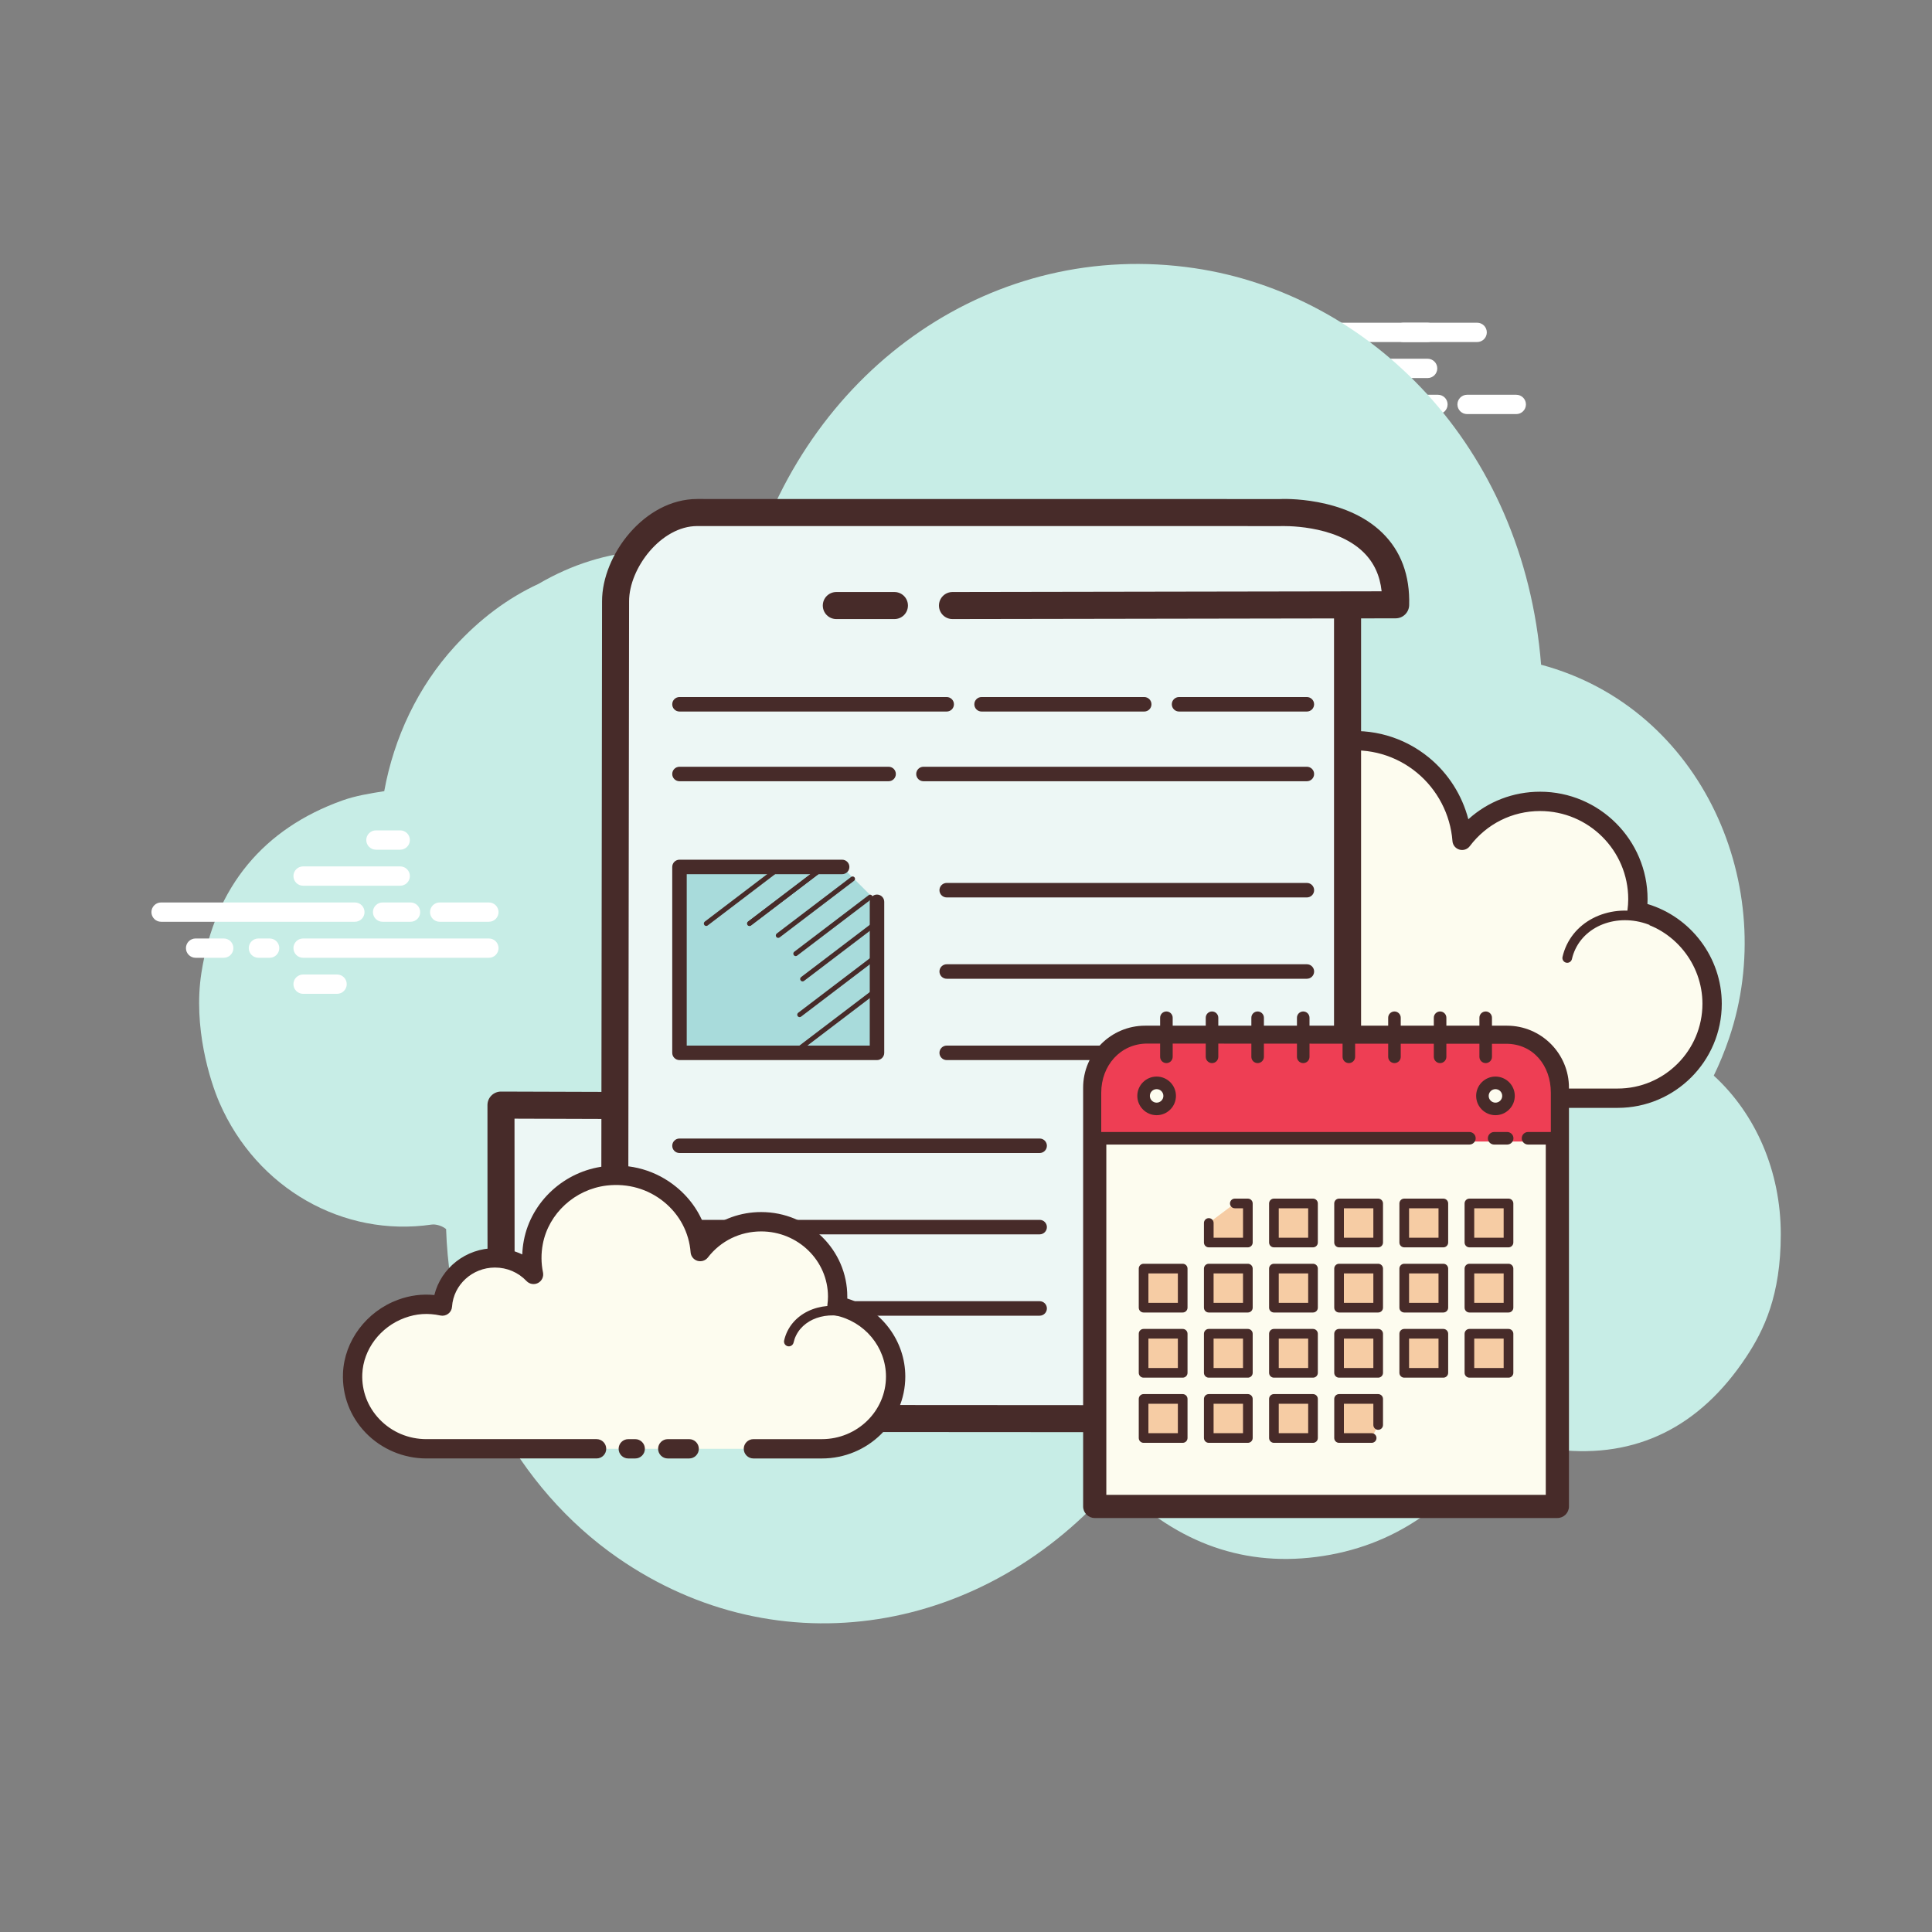 <?xml version="1.0" encoding="utf-8"?>
<!-- Generator: Adobe Illustrator 21.0.0, SVG Export Plug-In . SVG Version: 6.00 Build 0)  -->
<svg xmlns="http://www.w3.org/2000/svg" xmlns:xlink="http://www.w3.org/1999/xlink" version="1.1" x="0px" y="0px" viewBox="0 0 100 100" style="enable-background:new 0 0 100 100;" xml:space="preserve" width="100px" height="100px">

<rect x="0" y="0" width="100" height="100" fill="#808080" stroke="none"/>

<g id="window_shop_promotionwindow_shop_bag">
	<g id="Tryb_izolacji_103_">
	</g>
	<g id="Layer_88_280_">
	</g>
	<g id="Layer_135">
	</g>
</g>
<g id="window_shop_promotionwindow_shop_cards">
	<g id="Tryb_izolacji_104_">
	</g>
	<g id="Layer_88_281_">
	</g>
</g>
<g id="window_shop_promotionwindow_shop_favorite">
	<g id="Tryb_izolacji_105_">
	</g>
	<g id="Layer_88_282_">
	</g>
</g>
<g id="window_shop_promotion">
	<g id="Tryb_izolacji_106_">
	</g>
	<g id="Layer_88_283_">
	</g>
</g>
<g id="window_login">
	<g id="Tryb_izolacji_107_">
	</g>
	<g id="Layer_88_284_">
	</g>
</g>
<g id="shopping_basket_star">
	<g id="Tryb_izolacji_108_">
	</g>
	<g id="Layer_88_285_">
	</g>
</g>
<g id="shopping_basket_full">
</g>
<g id="shopping_basket_succes">
</g>
<g id="shopping_basket_remove">
</g>
<g id="shopping_basket_add">
	<g id="Tryb_izolacji_112_">
	</g>
	<g id="Layer_88_289_">
	</g>
</g>
<g id="exchange_money_lightcoin">
	<g id="Tryb_izolacji_83_">
	</g>
	<g id="Layer_88_261_">
	</g>
</g>
<g id="exchange_money_ethereum">
	<g id="Tryb_izolacji_84_">
	</g>
	<g id="Layer_88_262_">
	</g>
</g>
<g id="exchange_money_euro_x5F_pound">
	<g id="Tryb_izolacji_85_">
	</g>
	<g id="Layer_88_263_">
	</g>
</g>
<g id="exchange_money_bitcoin">
	<g id="Tryb_izolacji_86_">
	</g>
	<g id="Layer_88_264_">
	</g>
</g>
<g id="exchange_money_rupee">
	<g id="Tryb_izolacji_87_">
	</g>
	<g id="Layer_88_265_">
	</g>
</g>
<g id="exchange_money_won">
	<g id="Tryb_izolacji_88_">
	</g>
	<g id="Layer_88_266_">
	</g>
</g>
<g id="exchange_money_taiwan">
	<g id="Tryb_izolacji_89_">
	</g>
	<g id="Layer_88_267_">
	</g>
</g>
<g id="exchange_money_yuan">
	<g id="Tryb_izolacji_90_">
	</g>
	<g id="Layer_88_268_">
	</g>
</g>
<g id="exchange_mony_pound_x0A_">
	<g id="Tryb_izolacji_91_">
	</g>
	<g id="Layer_88_269_">
	</g>
</g>
<g id="exchange_dolar_euro">
	<g id="Tryb_izolacji_92_">
	</g>
	<g id="Layer_88_270_">
	</g>
</g>
<g id="money_lightcoin">
	<g id="Layer_88">
	</g>
</g>
<g id="money_ethereum">
	<g id="Tryb_izolacji_1_">
	</g>
</g>
<g id="money_bitcoin">
	<g id="Layer_88_153_">
	</g>
</g>
<g id="money_rupee">
	<g id="Layer_88_154_">
	</g>
</g>
<g id="money_won">
	<g id="Layer_88_155_">
	</g>
</g>
<g id="money_dollar">
	<g id="Layer_88_156_">
	</g>
</g>
<g id="money_taiwan">
	<g id="Layer_88_157_">
	</g>
</g>
<g id="money_yuan">
	<g id="Layer_88_158_">
	</g>
</g>
<g id="mony_pound_x0A_">
	<g id="Layer_88_159_">
	</g>
</g>
<g id="mony_euro">
	<g id="Layer_88_160_">
	</g>
</g>
<g id="document_security">
</g>
<g id="document_finance">
</g>
<g id="document_geography">
</g>
<g id="document_travel">
</g>
<g id="document_romance">
</g>
<g id="document_art">
	<g id="Tryb_izolacji">
	</g>
</g>
<g id="document_law">
</g>
<g id="document_winner">
	<g id="winer">
	</g>
</g>
<g id="document_calendar">
	<g>
		<g>
			<path d="M71.546,21.433h-10.03c-0.276,0-0.5-0.224-0.5-0.5s0.224-0.5,0.5-0.5h10.03c0.276,0,0.5,0.224,0.5,0.5     S71.823,21.433,71.546,21.433z" style="fill:#FFFFFF;"/>
			<path d="M74.428,21.433h-1.446c-0.276,0-0.5-0.224-0.5-0.5s0.224-0.5,0.5-0.5h1.446c0.276,0,0.5,0.224,0.5,0.5     S74.704,21.433,74.428,21.433z" style="fill:#FFFFFF;"/>
			<path d="M78.482,21.433h-2.546c-0.276,0-0.5-0.224-0.5-0.5s0.224-0.5,0.5-0.5h2.546c0.276,0,0.5,0.224,0.5,0.5     S78.759,21.433,78.482,21.433z" style="fill:#FFFFFF;"/>
		</g>
		<g>
			<path d="M76.456,17.704H66.84c-0.276,0-0.5-0.224-0.5-0.5s0.224-0.5,0.5-0.5h9.617c0.276,0,0.5,0.224,0.5,0.5     S76.733,17.704,76.456,17.704z" style="fill:#FFFFFF;"/>
			<path d="M65.108,17.704h-0.58c-0.276,0-0.5-0.224-0.5-0.5s0.224-0.5,0.5-0.5h0.58c0.276,0,0.5,0.224,0.5,0.5     S65.385,17.704,65.108,17.704z" style="fill:#FFFFFF;"/>
			<path d="M62.731,17.704h-1.456c-0.276,0-0.5-0.224-0.5-0.5s0.224-0.5,0.5-0.5h1.456c0.276,0,0.5,0.224,0.5,0.5     S63.008,17.704,62.731,17.704z" style="fill:#FFFFFF;"/>
		</g>
		<path d="M73.893,19.568h-5.028c-0.276,0-0.5-0.224-0.5-0.5s0.224-0.5,0.5-0.5h5.028c0.276,0,0.5,0.224,0.5,0.5    S74.17,19.568,73.893,19.568z" style="fill:#FFFFFF;"/>
		<path d="M73.893,17.704h-1.257c-0.276,0-0.5-0.224-0.5-0.5s0.224-0.5,0.5-0.5h1.257c0.276,0,0.5,0.224,0.5,0.5    S74.17,17.704,73.893,17.704z" style="fill:#FFFFFF;"/>
		<path d="M67.411,19.568h-1.759c-0.276,0-0.5-0.224-0.5-0.5s0.224-0.5,0.5-0.5h1.759c0.276,0,0.5,0.224,0.5,0.5    S67.687,19.568,67.411,19.568z" style="fill:#FFFFFF;"/>
	</g>
	<g id="calendar">
		<g>
			<path d="M88.704,55.674c0.3-0.616,0.566-1.264,0.796-1.943c2.633-7.77-1.349-17.078-9.733-19.325     C78.86,23.023,70.86,15.214,61.826,13.881c-10.341-1.525-19.814,5.044-22.966,15.485c-3.799-1.346-7.501-1.182-10.99,0.857     c-1.583,0.732-3.031,1.812-4.33,3.233c-1.907,2.086-3.147,4.719-3.652,7.495c-0.748,0.118-1.483,0.236-2.176,0.484     c-4.04,1.449-6.589,4.431-7.288,8.923c-0.435,2.797,0.443,5.587,0.933,6.714c1.935,4.455,6.422,6.98,10.981,6.312     c0.227-0.033,0.557,0.069,0.752,0.233c0.241,7.12,3.698,13.417,8.884,17.014c8.321,5.772,19.027,3.994,25.781-3.921     c2.894,2.96,6.338,4.398,10.384,3.876c4.023-0.519,7.147-2.739,9.426-6.349c1.053,0.283,2.051,0.691,3.083,0.804     c4.042,0.442,7.324-1.165,9.732-4.8c0.922-1.391,1.793-3.194,1.793-6.354C92.174,60.631,90.881,57.664,88.704,55.674z" style="fill:#C7EDE6;"/>
			<g>
				<g>
					<path d="M71.968,56.843c0,0,11.691,0,11.762,0c2.7,0,4.888-2.189,4.888-4.889c0-2.355-1.666-4.321-3.884-4.784       c0.026-0.206,0.043-0.415,0.043-0.628c0-2.796-2.267-5.063-5.063-5.063c-1.651,0-3.113,0.794-4.037,2.017       c-0.236-3.113-3.017-5.514-6.27-5.116c-2.379,0.291-4.346,2.13-4.784,4.486c-0.14,0.756-0.126,1.489,0.014,2.177       c-0.638-0.687-1.546-1.119-2.557-1.119c-1.85,0-3.361,1.441-3.48,3.261c-0.84-0.186-1.754-0.174-2.717,0.188       c-1.84,0.691-3.15,2.423-3.227,4.387c-0.109,2.789,2.12,5.085,4.885,5.085c0.21,0,0.948,0,1.118,0h10.151" style="fill:#FDFCEF;"/>
					<path d="M83.73,57.343H71.968c-0.276,0-0.5-0.224-0.5-0.5s0.224-0.5,0.5-0.5H83.73       c2.419,0,4.388-1.969,4.388-4.389c0-2.066-1.466-3.872-3.486-4.295c-0.254-0.053-0.425-0.292-0.394-0.551       c0.023-0.186,0.039-0.374,0.039-0.566c0-2.517-2.047-4.563-4.563-4.563c-1.438,0-2.765,0.663-3.638,1.818       c-0.125,0.166-0.338,0.237-0.54,0.178c-0.199-0.059-0.342-0.234-0.357-0.441c-0.104-1.377-0.779-2.671-1.85-3.549       c-1.082-0.888-2.458-1.282-3.86-1.109c-2.166,0.266-3.956,1.943-4.353,4.081c-0.125,0.668-0.12,1.336,0.012,1.986       c0.045,0.22-0.062,0.441-0.261,0.544c-0.199,0.105-0.443,0.06-0.595-0.104c-0.575-0.618-1.353-0.959-2.19-0.959       c-1.569,0-2.878,1.227-2.981,2.793c-0.01,0.146-0.082,0.28-0.199,0.367c-0.117,0.088-0.268,0.119-0.408,0.089       c-0.84-0.185-1.637-0.131-2.433,0.167c-1.669,0.628-2.836,2.211-2.903,3.939c-0.047,1.207,0.387,2.35,1.222,3.218       s1.958,1.347,3.164,1.347h11.269c0.276,0,0.5,0.224,0.5,0.5s-0.224,0.5-0.5,0.5H57.542c-1.479,0-2.859-0.587-3.885-1.653       c-1.025-1.066-1.558-2.469-1.5-3.95c0.083-2.126,1.51-4.069,3.551-4.836c0.8-0.3,1.628-0.398,2.468-0.299       c0.376-1.822,1.997-3.182,3.905-3.182c0.684,0,1.354,0.18,1.944,0.51c0-0.386,0.035-0.772,0.107-1.159       c0.476-2.562,2.62-4.573,5.215-4.891c1.679-0.206,3.32,0.266,4.616,1.328c1.003,0.823,1.716,1.951,2.038,3.193       c1.012-0.916,2.319-1.426,3.714-1.426c3.067,0,5.563,2.496,5.563,5.563c0,0.083-0.002,0.166-0.007,0.248       c2.254,0.674,3.848,2.777,3.848,5.164C89.118,54.926,86.701,57.343,83.73,57.343z" style="fill:#472B29;"/>
				</g>
				<g>
					<path d="M69.135,46.075c-1.808-0.119-3.365,1.13-3.476,2.789c-0.014,0.206-0.005,0.409,0.025,0.606       c-0.349-0.394-0.865-0.661-1.458-0.7c-1.085-0.071-2.022,0.645-2.158,1.62c-0.197-0.054-0.403-0.09-0.616-0.104       c-1.582-0.104-2.944,0.989-3.042,2.441" style="fill:#FDFCEF;"/>
					<path d="M58.411,52.976c-0.006,0-0.012,0-0.017-0.001c-0.138-0.009-0.242-0.128-0.233-0.266       c0.107-1.587,1.589-2.786,3.307-2.674c0.137,0.009,0.273,0.026,0.409,0.053c0.273-0.968,1.261-1.646,2.366-1.567       c0.425,0.027,0.823,0.16,1.163,0.382c0-0.019,0.002-0.037,0.003-0.056c0.121-1.795,1.792-3.162,3.743-3.021       c0.138,0.009,0.242,0.128,0.233,0.266c-0.009,0.137-0.117,0.254-0.266,0.232c-1.658-0.116-3.109,1.036-3.21,2.557       c-0.012,0.185-0.004,0.37,0.023,0.552c0.017,0.109-0.041,0.218-0.141,0.265c-0.098,0.046-0.22,0.023-0.293-0.061       c-0.322-0.364-0.779-0.583-1.288-0.617c-0.937-0.041-1.775,0.555-1.894,1.404c-0.01,0.071-0.05,0.135-0.11,0.175       c-0.061,0.04-0.133,0.052-0.204,0.032c-0.187-0.051-0.377-0.083-0.568-0.097c-1.436-0.095-2.687,0.896-2.775,2.209       C58.651,52.875,58.541,52.976,58.411,52.976z" style="fill:#472B29;"/>
				</g>
				<g>
					<path d="M85.709,47.743c-1.699-0.801-3.664-0.234-4.389,1.267c-0.09,0.186-0.157,0.379-0.201,0.574" style="fill:#FDFCEF;"/>
					<path d="M81.12,49.834c-0.018,0-0.037-0.002-0.056-0.006c-0.134-0.031-0.219-0.165-0.188-0.3       c0.049-0.215,0.123-0.426,0.219-0.626c0.783-1.621,2.899-2.242,4.721-1.385c0.125,0.06,0.178,0.208,0.119,0.333       c-0.059,0.126-0.209,0.176-0.333,0.12c-1.572-0.743-3.393-0.228-4.057,1.148c-0.08,0.167-0.142,0.342-0.182,0.521       C81.337,49.755,81.234,49.834,81.12,49.834z" style="fill:#472B29;"/>
				</g>
			</g>
			<g>
				<g>
					<path d="M18.369,47.711H8.338c-0.276,0-0.5-0.224-0.5-0.5s0.224-0.5,0.5-0.5h10.03c0.276,0,0.5,0.224,0.5,0.5       S18.645,47.711,18.369,47.711z" style="fill:#FFFFFF;"/>
					<path d="M21.249,47.711h-1.446c-0.276,0-0.5-0.224-0.5-0.5s0.224-0.5,0.5-0.5h1.446c0.276,0,0.5,0.224,0.5,0.5       S21.526,47.711,21.249,47.711z" style="fill:#FFFFFF;"/>
					<path d="M25.304,47.711h-2.546c-0.276,0-0.5-0.224-0.5-0.5s0.224-0.5,0.5-0.5h2.546c0.276,0,0.5,0.224,0.5,0.5       S25.58,47.711,25.304,47.711z" style="fill:#FFFFFF;"/>
				</g>
				<g>
					<path d="M25.304,49.575h-9.616c-0.276,0-0.5-0.224-0.5-0.5s0.224-0.5,0.5-0.5h9.616c0.276,0,0.5,0.224,0.5,0.5       S25.58,49.575,25.304,49.575z" style="fill:#FFFFFF;"/>
					<path d="M13.956,49.575h-0.58c-0.276,0-0.5-0.224-0.5-0.5s0.224-0.5,0.5-0.5h0.58c0.276,0,0.5,0.224,0.5,0.5       S14.233,49.575,13.956,49.575z" style="fill:#FFFFFF;"/>
					<path d="M11.58,49.575h-1.456c-0.276,0-0.5-0.224-0.5-0.5s0.224-0.5,0.5-0.5h1.456c0.276,0,0.5,0.224,0.5,0.5       S11.856,49.575,11.58,49.575z" style="fill:#FFFFFF;"/>
				</g>
				<path d="M20.715,45.845h-5.027c-0.276,0-0.5-0.224-0.5-0.5s0.224-0.5,0.5-0.5h5.027c0.276,0,0.5,0.224,0.5,0.5      S20.992,45.845,20.715,45.845z" style="fill:#FFFFFF;"/>
				<path d="M20.715,43.98h-1.257c-0.276,0-0.5-0.224-0.5-0.5s0.224-0.5,0.5-0.5h1.257c0.276,0,0.5,0.224,0.5,0.5      S20.992,43.98,20.715,43.98z" style="fill:#FFFFFF;"/>
				<path d="M17.447,51.44h-1.759c-0.276,0-0.5-0.224-0.5-0.5s0.224-0.5,0.5-0.5h1.759c0.276,0,0.5,0.224,0.5,0.5      S17.723,51.44,17.447,51.44z" style="fill:#FFFFFF;"/>
			</g>
			<g>
				<g>
					<g>
						<g>
							<path d="M69.147,31.342l2.491-0.038c0.142-5.083-5.983-4.773-5.983-4.773l-30.167-0.004         c-2.314,0-4.227,2.526-4.227,4.593v26.08l-5.998-0.017c-0.005,0.217,0.003,12.478,0.022,12.673         c0.392,4.033,5.651,3.582,5.651,3.582l35.105,0.025c1.892,0.176,3.107-2.082,3.107-3.336S69.147,31.342,69.147,31.342" style="fill:#EDF7F5;"/>
						</g>
					</g>
				</g>
				<g>
					<g>
						<g>
							<path d="M30.753,71.752c-0.387,0-0.7-0.313-0.7-0.7s0.313-0.7,0.7-0.7c0.127,0,0.162-0.036,0.182-0.058         c0.126-0.136,0.26-0.523,0.18-1.599l0.047-37.575c0-2.396,2.198-5.292,4.927-5.292l30.167,0.003         c0.102-0.007,3.354-0.147,5.294,1.75c0.964,0.943,1.432,2.202,1.388,3.743c-0.011,0.379-0.32,0.68-0.699,0.681l-22.938,0.038         h-0.001c-0.386,0-0.699-0.312-0.7-0.699c0-0.387,0.312-0.7,0.699-0.701l22.214-0.037c-0.089-0.825-0.399-1.49-0.938-2.02         c-1.498-1.47-4.256-1.354-4.285-1.355l-30.202-0.002c-1.866,0-3.527,2.177-3.527,3.893l-0.049,37.523         c0.068,0.892,0.057,1.945-0.553,2.602C31.654,71.577,31.236,71.752,30.753,71.752z" style="fill:#472B29;"/>
							<path d="M66.855,74.148c-0.091,0-0.182-0.005-0.274-0.013l-34.987-0.022c-1.999,0.167-5.975-0.479-6.338-4.205         c-0.027-0.272-0.027-12.621-0.025-12.723c0.008-0.381,0.319-0.685,0.7-0.685c0,0,0.001,0,0.001,0l5.331,0.017         c0.387,0.001,0.699,0.315,0.698,0.702c-0.001,0.386-0.314,0.698-0.7,0.698c0,0-0.001,0-0.001,0l-4.629-0.015         c0,2.569,0.005,11.489,0.021,11.898c0.318,3.252,4.698,2.93,4.884,2.914l35.111,0.022c0.524,0.047,0.963-0.119,1.368-0.488         c0.647-0.59,1.034-1.551,1.034-2.139V31.342c0-0.387,0.313-0.7,0.7-0.7s0.7,0.313,0.7,0.7v38.769         c0,1.068-0.613,2.374-1.491,3.174C68.334,73.852,67.612,74.148,66.855,74.148z" style="fill:#472B29;"/>
							<path d="M46.295,32.043h-3.007c-0.387,0-0.7-0.313-0.7-0.7s0.313-0.7,0.7-0.7h3.007c0.387,0,0.7,0.313,0.7,0.7         S46.682,32.043,46.295,32.043z" style="fill:#472B29;"/>
						</g>
					</g>
					<g>
						<g>
							<path d="M45.994,40.437H35.17c-0.207,0-0.375-0.168-0.375-0.375s0.168-0.375,0.375-0.375h10.824         c0.207,0,0.375,0.168,0.375,0.375S46.201,40.437,45.994,40.437z" style="fill:#472B29;"/>
							<path d="M67.643,40.437H47.798c-0.207,0-0.375-0.168-0.375-0.375s0.168-0.375,0.375-0.375h19.845         c0.207,0,0.375,0.168,0.375,0.375S67.851,40.437,67.643,40.437z" style="fill:#472B29;"/>
						</g>
						<path d="M67.643,46.451H49.001c-0.207,0-0.375-0.168-0.375-0.375s0.168-0.375,0.375-0.375h18.643        c0.207,0,0.375,0.168,0.375,0.375S67.851,46.451,67.643,46.451z" style="fill:#472B29;"/>
						<path d="M67.643,50.66H49.001c-0.207,0-0.375-0.168-0.375-0.375s0.168-0.375,0.375-0.375h18.643        c0.207,0,0.375,0.168,0.375,0.375S67.851,50.66,67.643,50.66z" style="fill:#472B29;"/>
						<g>
							<polyline points="45.393,46.677 45.393,54.495 35.17,54.495 35.17,44.873 43.589,44.873        " style="fill:#A8DBDB;"/>
							<path d="M45.393,54.87H35.17c-0.207,0-0.375-0.168-0.375-0.375v-9.622c0-0.207,0.168-0.375,0.375-0.375h8.419         c0.207,0,0.375,0.168,0.375,0.375s-0.168,0.375-0.375,0.375h-8.044v8.872h9.473v-7.442c0-0.207,0.168-0.375,0.375-0.375         s0.375,0.168,0.375,0.375v7.817C45.768,54.702,45.6,54.87,45.393,54.87z" style="fill:#472B29;"/>
						</g>
						<path d="M67.643,54.87H49.001c-0.207,0-0.375-0.168-0.375-0.375s0.168-0.375,0.375-0.375h18.643        c0.207,0,0.375,0.168,0.375,0.375S67.851,54.87,67.643,54.87z" style="fill:#472B29;"/>
						<g>
							<path d="M59.225,36.829h-8.419c-0.207,0-0.375-0.168-0.375-0.375s0.168-0.375,0.375-0.375h8.419         c0.207,0,0.375,0.168,0.375,0.375S59.432,36.829,59.225,36.829z" style="fill:#472B29;"/>
							<path d="M67.643,36.829h-6.615c-0.207,0-0.375-0.168-0.375-0.375s0.168-0.375,0.375-0.375h6.615         c0.207,0,0.375,0.168,0.375,0.375S67.851,36.829,67.643,36.829z" style="fill:#472B29;"/>
							<path d="M49.001,36.829H35.17c-0.207,0-0.375-0.168-0.375-0.375s0.168-0.375,0.375-0.375h13.831         c0.207,0,0.375,0.168,0.375,0.375S49.208,36.829,49.001,36.829z" style="fill:#472B29;"/>
						</g>
						<path d="M53.812,68.1H35.17c-0.207,0-0.375-0.168-0.375-0.375s0.168-0.375,0.375-0.375h18.642        c0.207,0,0.375,0.168,0.375,0.375S54.019,68.1,53.812,68.1z" style="fill:#472B29;"/>
						<path d="M53.812,63.89H35.17c-0.207,0-0.375-0.168-0.375-0.375s0.168-0.375,0.375-0.375h18.642        c0.207,0,0.375,0.168,0.375,0.375S54.019,63.89,53.812,63.89z" style="fill:#472B29;"/>
						<g>
							<polyline points="56.819,67.725 56.819,59.306 67.042,59.306 67.042,68.928 59.224,68.928        " style="fill:#A8DBDB;"/>
							<path d="M67.042,69.302h-7.817c-0.207,0-0.375-0.168-0.375-0.375s0.168-0.375,0.375-0.375h7.442V59.68h-9.473         v8.045c0,0.207-0.168,0.375-0.375,0.375s-0.375-0.168-0.375-0.375v-8.42c0-0.207,0.168-0.375,0.375-0.375h10.223         c0.207,0,0.375,0.168,0.375,0.375v9.622C67.417,69.134,67.249,69.302,67.042,69.302z" style="fill:#472B29;"/>
						</g>
						<path d="M53.812,59.68H35.17c-0.207,0-0.375-0.168-0.375-0.375s0.168-0.375,0.375-0.375h18.642        c0.207,0,0.375,0.168,0.375,0.375S54.019,59.68,53.812,59.68z" style="fill:#472B29;"/>
					</g>
				</g>
				<path d="M38.796,47.927c-0.038,0-0.075-0.017-0.1-0.049c-0.042-0.056-0.031-0.134,0.024-0.176l3.851-2.93      c0.055-0.04,0.133-0.031,0.175,0.023c0.042,0.056,0.031,0.134-0.024,0.176l-3.851,2.93      C38.85,47.919,38.823,47.927,38.796,47.927z" style="fill:#472B29;"/>
				<path d="M38.796,47.927c-0.038,0-0.075-0.017-0.1-0.049c-0.042-0.056-0.031-0.134,0.024-0.176l3.851-2.93      c0.055-0.04,0.133-0.031,0.175,0.023c0.042,0.056,0.031,0.134-0.024,0.176l-3.851,2.93      C38.85,47.919,38.823,47.927,38.796,47.927z" style="fill:#472B29;"/>
				<path d="M41.187,49.487c-0.038,0-0.075-0.017-0.1-0.05c-0.042-0.055-0.031-0.133,0.024-0.175l3.851-2.929      c0.055-0.041,0.133-0.032,0.175,0.024c0.042,0.055,0.031,0.133-0.024,0.175l-3.851,2.929      C41.24,49.478,41.213,49.487,41.187,49.487z" style="fill:#472B29;"/>
				<path d="M40.281,48.544c-0.038,0-0.075-0.017-0.1-0.05c-0.042-0.055-0.031-0.133,0.024-0.175l3.851-2.929      c0.054-0.04,0.132-0.032,0.175,0.024c0.042,0.055,0.031,0.133-0.024,0.175l-3.851,2.929      C40.334,48.535,40.308,48.544,40.281,48.544z" style="fill:#472B29;"/>
				<path d="M41.542,50.797c-0.038,0-0.075-0.017-0.1-0.05c-0.042-0.055-0.031-0.133,0.024-0.175l3.851-2.929      c0.055-0.04,0.133-0.032,0.175,0.024c0.042,0.055,0.031,0.133-0.024,0.175l-3.851,2.929      C41.595,50.789,41.568,50.797,41.542,50.797z" style="fill:#472B29;"/>
				<path d="M41.39,52.646c-0.038,0-0.075-0.017-0.1-0.049c-0.042-0.056-0.031-0.134,0.024-0.176l3.851-2.93      c0.054-0.041,0.133-0.032,0.175,0.023c0.042,0.056,0.031,0.134-0.024,0.176l-3.851,2.93      C41.443,52.637,41.416,52.646,41.39,52.646z" style="fill:#472B29;"/>
				<path d="M36.556,47.927c-0.038,0-0.075-0.017-0.1-0.049c-0.042-0.056-0.031-0.134,0.024-0.176l3.851-2.93      c0.054-0.04,0.133-0.031,0.175,0.023c0.042,0.056,0.031,0.134-0.024,0.176l-3.851,2.93      C36.609,47.919,36.582,47.927,36.556,47.927z" style="fill:#472B29;"/>
				<path d="M41.443,54.353c-0.038,0-0.075-0.017-0.1-0.05c-0.042-0.055-0.031-0.133,0.024-0.175l3.851-2.929      c0.055-0.041,0.133-0.032,0.175,0.024c0.042,0.055,0.031,0.133-0.024,0.175l-3.851,2.929      C41.496,54.344,41.469,54.353,41.443,54.353z" style="fill:#472B29;"/>
				<path d="M58.37,63.9c-0.038,0-0.075-0.017-0.1-0.05c-0.042-0.055-0.031-0.133,0.024-0.175l5.7-4.336      c0.055-0.04,0.133-0.032,0.175,0.024c0.042,0.055,0.031,0.133-0.024,0.175l-5.7,4.336C58.423,63.891,58.396,63.9,58.37,63.9z" style="fill:#472B29;"/>
				<path d="M62.609,64.053c-0.037,0-0.073-0.016-0.098-0.047c-0.043-0.054-0.034-0.133,0.02-0.176l4.282-3.415      c0.055-0.043,0.133-0.035,0.176,0.02c0.043,0.054,0.034,0.133-0.02,0.176l-4.282,3.415      C62.664,64.045,62.637,64.053,62.609,64.053z" style="fill:#472B29;"/>
				<path d="M60.216,64.242c-0.038,0-0.075-0.017-0.1-0.05c-0.042-0.055-0.031-0.133,0.024-0.175l6.024-4.582      c0.054-0.04,0.133-0.031,0.175,0.024c0.042,0.055,0.031,0.133-0.024,0.175l-6.024,4.582      C60.269,64.233,60.242,64.242,60.216,64.242z" style="fill:#472B29;"/>
				<path d="M62.964,65.364c-0.037,0-0.073-0.017-0.098-0.048c-0.042-0.054-0.034-0.132,0.021-0.175l4.078-3.229      c0.054-0.043,0.133-0.034,0.176,0.021c0.042,0.054,0.034,0.132-0.021,0.175l-4.078,3.229      C63.019,65.355,62.992,65.364,62.964,65.364z" style="fill:#472B29;"/>
				<path d="M62.812,67.212c-0.038,0-0.075-0.017-0.1-0.05c-0.042-0.055-0.031-0.133,0.024-0.175l4.229-3.217      c0.055-0.041,0.133-0.032,0.175,0.024c0.042,0.055,0.031,0.133-0.024,0.175l-4.229,3.217      C62.866,67.203,62.839,67.212,62.812,67.212z" style="fill:#472B29;"/>
				<path d="M57.036,63.21c-0.038,0-0.075-0.017-0.1-0.05c-0.042-0.055-0.031-0.133,0.024-0.175l4.793-3.646      c0.054-0.04,0.133-0.032,0.175,0.024c0.042,0.055,0.031,0.133-0.024,0.175l-4.793,3.646      C57.089,63.201,57.062,63.21,57.036,63.21z" style="fill:#472B29;"/>
				<path d="M62.866,68.92c-0.038,0-0.075-0.017-0.1-0.049c-0.042-0.056-0.031-0.134,0.024-0.176l3.851-2.93      c0.054-0.04,0.133-0.032,0.175,0.023c0.042,0.056,0.031,0.134-0.024,0.176l-3.851,2.93C62.919,68.911,62.892,68.92,62.866,68.92      z" style="fill:#472B29;"/>
				<path d="M56.681,61.732c-0.038,0-0.075-0.017-0.1-0.05c-0.042-0.055-0.031-0.133,0.024-0.175l3.123-2.375      c0.054-0.041,0.133-0.032,0.175,0.024c0.042,0.055,0.031,0.133-0.024,0.175l-3.123,2.375      C56.734,61.723,56.707,61.732,56.681,61.732z" style="fill:#472B29;"/>
			</g>
			<g>
				<g>
					<g>
						<path d="M38.997,74.99c1.883,0,3.517,0,3.54,0c2.11,0,3.821-1.674,3.821-3.739c0-1.802-1.302-3.305-3.035-3.66        c0.02-0.158,0.034-0.317,0.034-0.48c0-2.139-1.772-3.873-3.957-3.873c-1.29,0-2.433,0.607-3.155,1.543        c-0.185-2.381-2.358-4.218-4.9-3.913c-1.859,0.223-3.397,1.629-3.739,3.431c-0.11,0.578-0.098,1.139,0.011,1.665        c-0.498-0.525-1.208-0.856-1.998-0.856c-1.446,0-2.627,1.102-2.72,2.494c-0.657-0.142-1.371-0.133-2.123,0.143        c-1.438,0.528-2.462,1.853-2.522,3.356c-0.085,2.133,1.657,3.889,3.818,3.889c0.164,0,0.741,0,0.874,0h7.934 M32.52,74.99        h0.36" style="fill:#FDFCEF;"/>
						<path d="M42.538,75.49h-3.541c-0.276,0-0.5-0.224-0.5-0.5s0.224-0.5,0.5-0.5h3.541c1.831,0,3.32-1.453,3.32-3.239        c0-1.524-1.108-2.857-2.635-3.169c-0.256-0.053-0.429-0.294-0.396-0.553c0.018-0.138,0.029-0.276,0.029-0.418        c0-1.86-1.551-3.373-3.457-3.373c-1.092,0-2.098,0.491-2.759,1.349c-0.127,0.164-0.341,0.231-0.539,0.174        c-0.198-0.06-0.339-0.234-0.355-0.44c-0.079-1.02-0.565-1.944-1.37-2.604c-0.829-0.68-1.881-0.98-2.973-0.854        c-1.646,0.197-3.005,1.442-3.307,3.029c-0.094,0.494-0.09,0.988,0.01,1.47c0.045,0.219-0.06,0.441-0.258,0.545        c-0.198,0.102-0.44,0.063-0.595-0.1c-0.428-0.451-1.009-0.699-1.635-0.699c-1.169,0-2.145,0.891-2.221,2.027        c-0.01,0.146-0.082,0.279-0.198,0.366s-0.264,0.12-0.407,0.089c-0.639-0.138-1.241-0.098-1.845,0.125        c-1.262,0.463-2.144,1.631-2.195,2.905c-0.035,0.875,0.283,1.708,0.895,2.345c0.635,0.66,1.496,1.024,2.423,1.024h8.808        c0.276,0,0.5,0.224,0.5,0.5s-0.224,0.5-0.5,0.5H22.07c-1.185,0-2.331-0.485-3.145-1.332c-0.802-0.835-1.218-1.928-1.172-3.076        c0.066-1.675,1.211-3.203,2.849-3.806c0.611-0.224,1.241-0.31,1.88-0.244c0.344-1.396,1.629-2.424,3.136-2.424        c0.493,0,0.977,0.113,1.414,0.322c0.009-0.241,0.036-0.483,0.082-0.725c0.381-2.01,2.097-3.587,4.17-3.835        c1.361-0.167,2.685,0.218,3.726,1.072c0.748,0.613,1.278,1.409,1.546,2.302c0.791-0.648,1.786-1.007,2.843-1.007        c2.458,0,4.457,1.962,4.457,4.373c0,0.034,0,0.068-0.001,0.103c1.764,0.555,3.003,2.188,3.003,4.037        C46.858,73.588,44.92,75.49,42.538,75.49z M32.879,75.49H32.52c-0.276,0-0.5-0.224-0.5-0.5s0.224-0.5,0.5-0.5h0.359        c0.276,0,0.5,0.224,0.5,0.5S33.156,75.49,32.879,75.49z" style="fill:#472B29;"/>
					</g>
					<path d="M40.83,69.687c-0.018,0-0.037-0.002-0.055-0.006c-0.135-0.031-0.219-0.165-0.188-0.3       c0.038-0.166,0.095-0.327,0.169-0.479c0.605-1.224,2.275-1.674,3.722-1.006c0.125,0.058,0.18,0.206,0.122,0.331       c-0.058,0.126-0.206,0.179-0.332,0.122c-1.201-0.555-2.578-0.208-3.063,0.774c-0.058,0.116-0.101,0.239-0.13,0.368       C41.047,69.608,40.944,69.687,40.83,69.687z" style="fill:#472B29;"/>
				</g>
				<g>
					<path d="M35.671,75.49h-1.107c-0.276,0-0.5-0.224-0.5-0.5s0.224-0.5,0.5-0.5h1.107c0.276,0,0.5,0.224,0.5,0.5       S35.947,75.49,35.671,75.49z" style="fill:#472B29;"/>
				</g>
			</g>
			<g>
				<g>
					<g>
						<path d="M80.609,77.972H56.663V56.298c0-1.435,1.174-2.609,2.609-2.609H78c1.435,0,2.609,1.174,2.609,2.609        V77.972z" style="fill:#FDFCEF;"/>
						<path d="M80.609,78.572H56.663c-0.332,0-0.6-0.269-0.6-0.6V56.297c0-1.77,1.439-3.208,3.209-3.208H78        c1.77,0,3.209,1.438,3.209,3.208v21.675C81.209,78.303,80.941,78.572,80.609,78.572z M57.263,77.373h22.746V56.297        c0-1.107-0.901-2.009-2.009-2.009H59.272c-1.108,0-2.009,0.901-2.009,2.009V77.373z" style="fill:#472B29;"/>
					</g>
					<path d="M77.959,54.026l-18.573-0.011c-1.4,0-2.386,1.143-2.386,2.541v2.53h19.666h3.605v-2.53       C80.272,55.158,79.36,54.026,77.959,54.026z" style="fill:#EE3E54;"/>
					<g>
						<path d="M78.011,59.242h-0.674c-0.18,0-0.325-0.146-0.325-0.325s0.146-0.325,0.325-0.325h0.674        c0.18,0,0.325,0.146,0.325,0.325S78.19,59.242,78.011,59.242z" style="fill:#472B29;"/>
					</g>
					<g>
						<path d="M76.056,59.242H56.831c-0.18,0-0.325-0.146-0.325-0.325s0.146-0.325,0.325-0.325h19.225        c0.18,0,0.325,0.146,0.325,0.325S76.236,59.242,76.056,59.242z" style="fill:#472B29;"/>
					</g>
					<g>
						<g>
							<circle cx="59.867" cy="56.723" r="0.675" style="fill:#FDFCEF;"/>
							<path d="M59.867,57.722c-0.551,0-1-0.448-1-1c0-0.551,0.449-0.999,1-0.999c0.551,0,1,0.448,1,0.999         C60.867,57.274,60.418,57.722,59.867,57.722z M59.867,56.374c-0.193,0-0.35,0.156-0.35,0.349c0,0.193,0.157,0.35,0.35,0.35         c0.192,0,0.349-0.156,0.349-0.35C60.216,56.53,60.06,56.374,59.867,56.374z" style="fill:#472B29;"/>
						</g>
						<g>
							<circle cx="77.405" cy="56.723" r="0.675" style="fill:#FDFCEF;"/>
							<path d="M77.405,57.722c-0.551,0-1-0.448-1-1c0-0.551,0.449-0.999,1-0.999c0.551,0,1,0.448,1,0.999         C78.405,57.274,77.956,57.722,77.405,57.722z M77.405,56.374c-0.193,0-0.35,0.156-0.35,0.349c0,0.193,0.157,0.35,0.35,0.35         c0.192,0,0.349-0.156,0.349-0.35C77.754,56.53,77.598,56.374,77.405,56.374z" style="fill:#472B29;"/>
						</g>
					</g>
					<g>
						<g>
							<path d="M76.899,55.026c-0.18,0-0.325-0.146-0.325-0.325v-2.023c0-0.18,0.146-0.325,0.325-0.325         s0.325,0.146,0.325,0.325v2.023C77.225,54.88,77.079,55.026,76.899,55.026z" style="fill:#472B29;"/>
						</g>
						<g>
							<path d="M74.539,55.026c-0.18,0-0.325-0.146-0.325-0.325v-2.023c0-0.18,0.146-0.325,0.325-0.325         s0.325,0.146,0.325,0.325v2.023C74.864,54.88,74.718,55.026,74.539,55.026z" style="fill:#472B29;"/>
						</g>
						<g>
							<path d="M72.177,55.026c-0.18,0-0.325-0.146-0.325-0.325v-2.023c0-0.18,0.146-0.325,0.325-0.325         s0.325,0.146,0.325,0.325v2.023C72.502,54.88,72.357,55.026,72.177,55.026z" style="fill:#472B29;"/>
						</g>
						<g>
							<path d="M69.816,55.026c-0.18,0-0.325-0.146-0.325-0.325v-2.023c0-0.18,0.146-0.325,0.325-0.325         s0.325,0.146,0.325,0.325v2.023C70.142,54.88,69.996,55.026,69.816,55.026z" style="fill:#472B29;"/>
						</g>
						<g>
							<path d="M67.455,55.026c-0.18,0-0.325-0.146-0.325-0.325v-2.023c0-0.18,0.146-0.325,0.325-0.325         s0.325,0.146,0.325,0.325v2.023C67.781,54.88,67.635,55.026,67.455,55.026z" style="fill:#472B29;"/>
						</g>
						<g>
							<path d="M65.095,55.026c-0.18,0-0.325-0.146-0.325-0.325v-2.023c0-0.18,0.146-0.325,0.325-0.325         s0.325,0.146,0.325,0.325v2.023C65.42,54.88,65.274,55.026,65.095,55.026z" style="fill:#472B29;"/>
						</g>
						<g>
							<path d="M62.734,55.026c-0.18,0-0.325-0.146-0.325-0.325v-2.023c0-0.18,0.146-0.325,0.325-0.325         s0.325,0.146,0.325,0.325v2.023C63.059,54.88,62.914,55.026,62.734,55.026z" style="fill:#472B29;"/>
						</g>
						<g>
							<path d="M60.373,55.026c-0.18,0-0.325-0.146-0.325-0.325v-2.023c0-0.18,0.146-0.325,0.325-0.325         s0.325,0.146,0.325,0.325v2.023C60.698,54.88,60.553,55.026,60.373,55.026z" style="fill:#472B29;"/>
						</g>
					</g>
					<g>
						<path d="M80.44,59.242h-1.349c-0.18,0-0.325-0.146-0.325-0.325s0.146-0.325,0.325-0.325h1.349        c0.18,0,0.325,0.146,0.325,0.325S80.62,59.242,80.44,59.242z" style="fill:#472B29;"/>
					</g>
					<g>
						<g>
							<polyline points="63.914,62.289 64.589,62.289 64.589,64.313 62.565,64.313 62.565,63.301        " style="fill:#F6CCA4;"/>
							<path d="M64.589,64.563h-2.023c-0.138,0-0.25-0.112-0.25-0.25v-1.012c0-0.138,0.112-0.25,0.25-0.25         s0.25,0.112,0.25,0.25v0.762h1.523V62.54h-0.425c-0.138,0-0.25-0.112-0.25-0.25s0.112-0.25,0.25-0.25h0.675         c0.138,0,0.25,0.112,0.25,0.25v2.023C64.839,64.451,64.727,64.563,64.589,64.563z" style="fill:#472B29;"/>
						</g>
						<g>
							<rect x="65.938" y="62.289" width="2.024" height="2.024" style="fill:#F6CCA4;"/>
							<path d="M67.961,64.563h-2.023c-0.138,0-0.25-0.112-0.25-0.25V62.29c0-0.138,0.112-0.25,0.25-0.25h2.023         c0.138,0,0.25,0.112,0.25,0.25v2.023C68.211,64.451,68.1,64.563,67.961,64.563z M66.188,64.063h1.523V62.54h-1.523V64.063z" style="fill:#472B29;"/>
						</g>
						<g>
							<rect x="69.311" y="62.289" width="2.024" height="2.024" style="fill:#F6CCA4;"/>
							<path d="M71.334,64.563H69.31c-0.138,0-0.25-0.112-0.25-0.25V62.29c0-0.138,0.112-0.25,0.25-0.25h2.024         c0.138,0,0.25,0.112,0.25,0.25v2.023C71.584,64.451,71.473,64.563,71.334,64.563z M69.56,64.063h1.524V62.54H69.56V64.063z" style="fill:#472B29;"/>
						</g>
						<g>
							<rect x="72.683" y="62.289" width="2.024" height="2.024" style="fill:#F6CCA4;"/>
							<path d="M74.707,64.563h-2.024c-0.138,0-0.25-0.112-0.25-0.25V62.29c0-0.138,0.112-0.25,0.25-0.25h2.024         c0.138,0,0.25,0.112,0.25,0.25v2.023C74.957,64.451,74.845,64.563,74.707,64.563z M72.933,64.063h1.524V62.54h-1.524V64.063z         " style="fill:#472B29;"/>
						</g>
						<g>
							<rect x="76.056" y="62.289" width="2.024" height="2.024" style="fill:#F6CCA4;"/>
							<path d="M78.08,64.563h-2.023c-0.138,0-0.25-0.112-0.25-0.25V62.29c0-0.138,0.112-0.25,0.25-0.25h2.023         c0.138,0,0.25,0.112,0.25,0.25v2.023C78.33,64.451,78.218,64.563,78.08,64.563z M76.306,64.063h1.523V62.54h-1.523V64.063z" style="fill:#472B29;"/>
						</g>
						<g>
							<g>
								<rect x="62.565" y="65.662" width="2.024" height="2.024" style="fill:#F6CCA4;"/>
								<path d="M64.589,67.935h-2.023c-0.138,0-0.25-0.112-0.25-0.25v-2.023c0-0.138,0.112-0.25,0.25-0.25h2.023          c0.138,0,0.25,0.112,0.25,0.25v2.023C64.839,67.823,64.727,67.935,64.589,67.935z M62.815,67.435h1.523v-1.523h-1.523          V67.435z" style="fill:#472B29;"/>
							</g>
							<g>
								<rect x="65.938" y="65.662" width="2.024" height="2.024" style="fill:#F6CCA4;"/>
								<path d="M67.961,67.935h-2.023c-0.138,0-0.25-0.112-0.25-0.25v-2.023c0-0.138,0.112-0.25,0.25-0.25h2.023          c0.138,0,0.25,0.112,0.25,0.25v2.023C68.211,67.823,68.1,67.935,67.961,67.935z M66.188,67.435h1.523v-1.523h-1.523V67.435z          " style="fill:#472B29;"/>
							</g>
							<g>
								<rect x="69.311" y="65.662" width="2.024" height="2.024" style="fill:#F6CCA4;"/>
								<path d="M71.334,67.935H69.31c-0.138,0-0.25-0.112-0.25-0.25v-2.023c0-0.138,0.112-0.25,0.25-0.25h2.024          c0.138,0,0.25,0.112,0.25,0.25v2.023C71.584,67.823,71.473,67.935,71.334,67.935z M69.56,67.435h1.524v-1.523H69.56V67.435z          " style="fill:#472B29;"/>
							</g>
							<g>
								<rect x="72.683" y="65.662" width="2.024" height="2.024" style="fill:#F6CCA4;"/>
								<path d="M74.707,67.935h-2.024c-0.138,0-0.25-0.112-0.25-0.25v-2.023c0-0.138,0.112-0.25,0.25-0.25h2.024          c0.138,0,0.25,0.112,0.25,0.25v2.023C74.957,67.823,74.845,67.935,74.707,67.935z M72.933,67.435h1.524v-1.523h-1.524          V67.435z" style="fill:#472B29;"/>
							</g>
							<g>
								<rect x="76.056" y="65.662" width="2.024" height="2.024" style="fill:#F6CCA4;"/>
								<path d="M78.08,67.935h-2.023c-0.138,0-0.25-0.112-0.25-0.25v-2.023c0-0.138,0.112-0.25,0.25-0.25h2.023          c0.138,0,0.25,0.112,0.25,0.25v2.023C78.33,67.823,78.218,67.935,78.08,67.935z M76.306,67.435h1.523v-1.523h-1.523V67.435z          " style="fill:#472B29;"/>
							</g>
							<g>
								<rect x="59.192" y="65.662" width="2.024" height="2.024" style="fill:#F6CCA4;"/>
								<path d="M61.216,67.935h-2.024c-0.138,0-0.25-0.112-0.25-0.25v-2.023c0-0.138,0.112-0.25,0.25-0.25h2.024          c0.138,0,0.25,0.112,0.25,0.25v2.023C61.466,67.823,61.354,67.935,61.216,67.935z M59.442,67.435h1.524v-1.523h-1.524          V67.435z" style="fill:#472B29;"/>
							</g>
						</g>
						<g>
							<g>
								<rect x="62.565" y="69.035" width="2.024" height="2.024" style="fill:#F6CCA4;"/>
								<path d="M64.589,71.308h-2.023c-0.138,0-0.25-0.112-0.25-0.25v-2.023c0-0.138,0.112-0.25,0.25-0.25h2.023          c0.138,0,0.25,0.112,0.25,0.25v2.023C64.839,71.196,64.727,71.308,64.589,71.308z M62.815,70.808h1.523v-1.523h-1.523          V70.808z" style="fill:#472B29;"/>
							</g>
							<g>
								<rect x="65.938" y="69.035" width="2.024" height="2.024" style="fill:#F6CCA4;"/>
								<path d="M67.961,71.308h-2.023c-0.138,0-0.25-0.112-0.25-0.25v-2.023c0-0.138,0.112-0.25,0.25-0.25h2.023          c0.138,0,0.25,0.112,0.25,0.25v2.023C68.211,71.196,68.1,71.308,67.961,71.308z M66.188,70.808h1.523v-1.523h-1.523V70.808z          " style="fill:#472B29;"/>
							</g>
							<g>
								<rect x="69.311" y="69.035" width="2.024" height="2.024" style="fill:#F6CCA4;"/>
								<path d="M71.334,71.308H69.31c-0.138,0-0.25-0.112-0.25-0.25v-2.023c0-0.138,0.112-0.25,0.25-0.25h2.024          c0.138,0,0.25,0.112,0.25,0.25v2.023C71.584,71.196,71.473,71.308,71.334,71.308z M69.56,70.808h1.524v-1.523H69.56V70.808z          " style="fill:#472B29;"/>
							</g>
							<g>
								<rect x="72.683" y="69.035" width="2.024" height="2.024" style="fill:#F6CCA4;"/>
								<path d="M74.707,71.308h-2.024c-0.138,0-0.25-0.112-0.25-0.25v-2.023c0-0.138,0.112-0.25,0.25-0.25h2.024          c0.138,0,0.25,0.112,0.25,0.25v2.023C74.957,71.196,74.845,71.308,74.707,71.308z M72.933,70.808h1.524v-1.523h-1.524          V70.808z" style="fill:#472B29;"/>
							</g>
							<g>
								<rect x="76.056" y="69.035" width="2.024" height="2.024" style="fill:#F6CCA4;"/>
								<path d="M78.08,71.308h-2.023c-0.138,0-0.25-0.112-0.25-0.25v-2.023c0-0.138,0.112-0.25,0.25-0.25h2.023          c0.138,0,0.25,0.112,0.25,0.25v2.023C78.33,71.196,78.218,71.308,78.08,71.308z M76.306,70.808h1.523v-1.523h-1.523V70.808z          " style="fill:#472B29;"/>
							</g>
							<g>
								<rect x="59.192" y="69.035" width="2.024" height="2.024" style="fill:#F6CCA4;"/>
								<path d="M61.216,71.308h-2.024c-0.138,0-0.25-0.112-0.25-0.25v-2.023c0-0.138,0.112-0.25,0.25-0.25h2.024          c0.138,0,0.25,0.112,0.25,0.25v2.023C61.466,71.196,61.354,71.308,61.216,71.308z M59.442,70.808h1.524v-1.523h-1.524          V70.808z" style="fill:#472B29;"/>
							</g>
						</g>
						<g>
							<g>
								<rect x="62.565" y="72.407" width="2.024" height="2.024" style="fill:#F6CCA4;"/>
								<path d="M64.589,74.681h-2.023c-0.138,0-0.25-0.112-0.25-0.25v-2.023c0-0.138,0.112-0.25,0.25-0.25h2.023          c0.138,0,0.25,0.112,0.25,0.25v2.023C64.839,74.569,64.727,74.681,64.589,74.681z M62.815,74.181h1.523v-1.523h-1.523          V74.181z" style="fill:#472B29;"/>
							</g>
							<g>
								<rect x="65.938" y="72.407" width="2.024" height="2.024" style="fill:#F6CCA4;"/>
								<path d="M67.961,74.681h-2.023c-0.138,0-0.25-0.112-0.25-0.25v-2.023c0-0.138,0.112-0.25,0.25-0.25h2.023          c0.138,0,0.25,0.112,0.25,0.25v2.023C68.211,74.569,68.1,74.681,67.961,74.681z M66.188,74.181h1.523v-1.523h-1.523V74.181z          " style="fill:#472B29;"/>
							</g>
							<g>
								<polyline points="70.997,74.431 69.311,74.431 69.311,72.407 71.334,72.407 71.334,73.756         " style="fill:#F6CCA4;"/>
								<path d="M70.997,74.681H69.31c-0.138,0-0.25-0.112-0.25-0.25v-2.023c0-0.138,0.112-0.25,0.25-0.25h2.024          c0.138,0,0.25,0.112,0.25,0.25v1.349c0,0.138-0.112,0.25-0.25,0.25s-0.25-0.112-0.25-0.25v-1.099H69.56v1.523h1.437          c0.138,0,0.25,0.112,0.25,0.25S71.135,74.681,70.997,74.681z" style="fill:#472B29;"/>
							</g>
							<g>
								<rect x="59.192" y="72.407" width="2.024" height="2.024" style="fill:#F6CCA4;"/>
								<path d="M61.216,74.681h-2.024c-0.138,0-0.25-0.112-0.25-0.25v-2.023c0-0.138,0.112-0.25,0.25-0.25h2.024          c0.138,0,0.25,0.112,0.25,0.25v2.023C61.466,74.569,61.354,74.681,61.216,74.681z M59.442,74.181h1.524v-1.523h-1.524          V74.181z" style="fill:#472B29;"/>
							</g>
						</g>
					</g>
				</g>
			</g>
		</g>
	</g>
</g>
<g id="travel_globe">
</g>
<g id="ABC-book_x0A_">
</g>
<g id="book_romance">
</g>
<g id="book_art">
</g>
<g id="book_travel">
</g>
<g id="book_math">
</g>
<g id="book_philosophy">
</g>
<g id="book_law">
</g>
<g id="passport_wallet">
</g>
<g id="passport_fly_ticket">
</g>
<g id="passport_id">
</g>
<g id="passport">
</g>
<g id="hotel_room_key">
	<g id="Layer_34">
	</g>
</g>
<g id="hotel_door">
</g>
<g id="dinner_hotel">
</g>
<g id="hotel_bed">
</g>
<g id="sun_umbrella">
</g>
<g id="hotel_door_hanger">
</g>
<g id="wayfinding">
</g>
<g id="hotel_bell">
</g>
<g id="towel">
</g>
<g id="hotel">
</g>
<g id="plate">
</g>
<g id="honey">
</g>
<g id="donut">
</g>
<g id="tea_1_">
</g>
<g id="milk">
</g>
<g id="barista">
</g>
<g id="coffee_cup">
</g>
<g id="tropical_drink">
</g>
<g id="coffee_mug">
</g>
<g id="juice_1_">
</g>
<g id="ice_cream_cone">
</g>
<g id="ice_cream">
</g>
<g id="children_ball">
</g>
<g id="pocketknife">
</g>
<g id="game_kayak">
</g>
<g id="game_soccer">
</g>
<g id="game_ping_pong">
</g>
<g id="game_football">
</g>
<g id="game_baseball">
</g>
<g id="game_golf">
</g>
<g id="game_pool">
</g>
<g id="game_bowling">
</g>
<g id="game_chess">
</g>
<g id="game_dart">
</g>
<g id="casino_cards_diamond">
</g>
<g id="casino_cards_club">
</g>
<g id="casino_cards_spades_x0A_">
</g>
<g id="casino_black_jack">
</g>
<g id="casino_domino">
</g>
<g id="casino_cards_heart">
</g>
<g id="casino_roulette">
</g>
<g id="casino_tokens">
</g>
<g id="casino">
</g>
<g id="cinema_ticket">
</g>
<g id="cinema">
</g>
<g id="law">
</g>
<g id="justice">
</g>
<g id="bank_coins">
</g>
<g id="store_front">
</g>
</svg>

